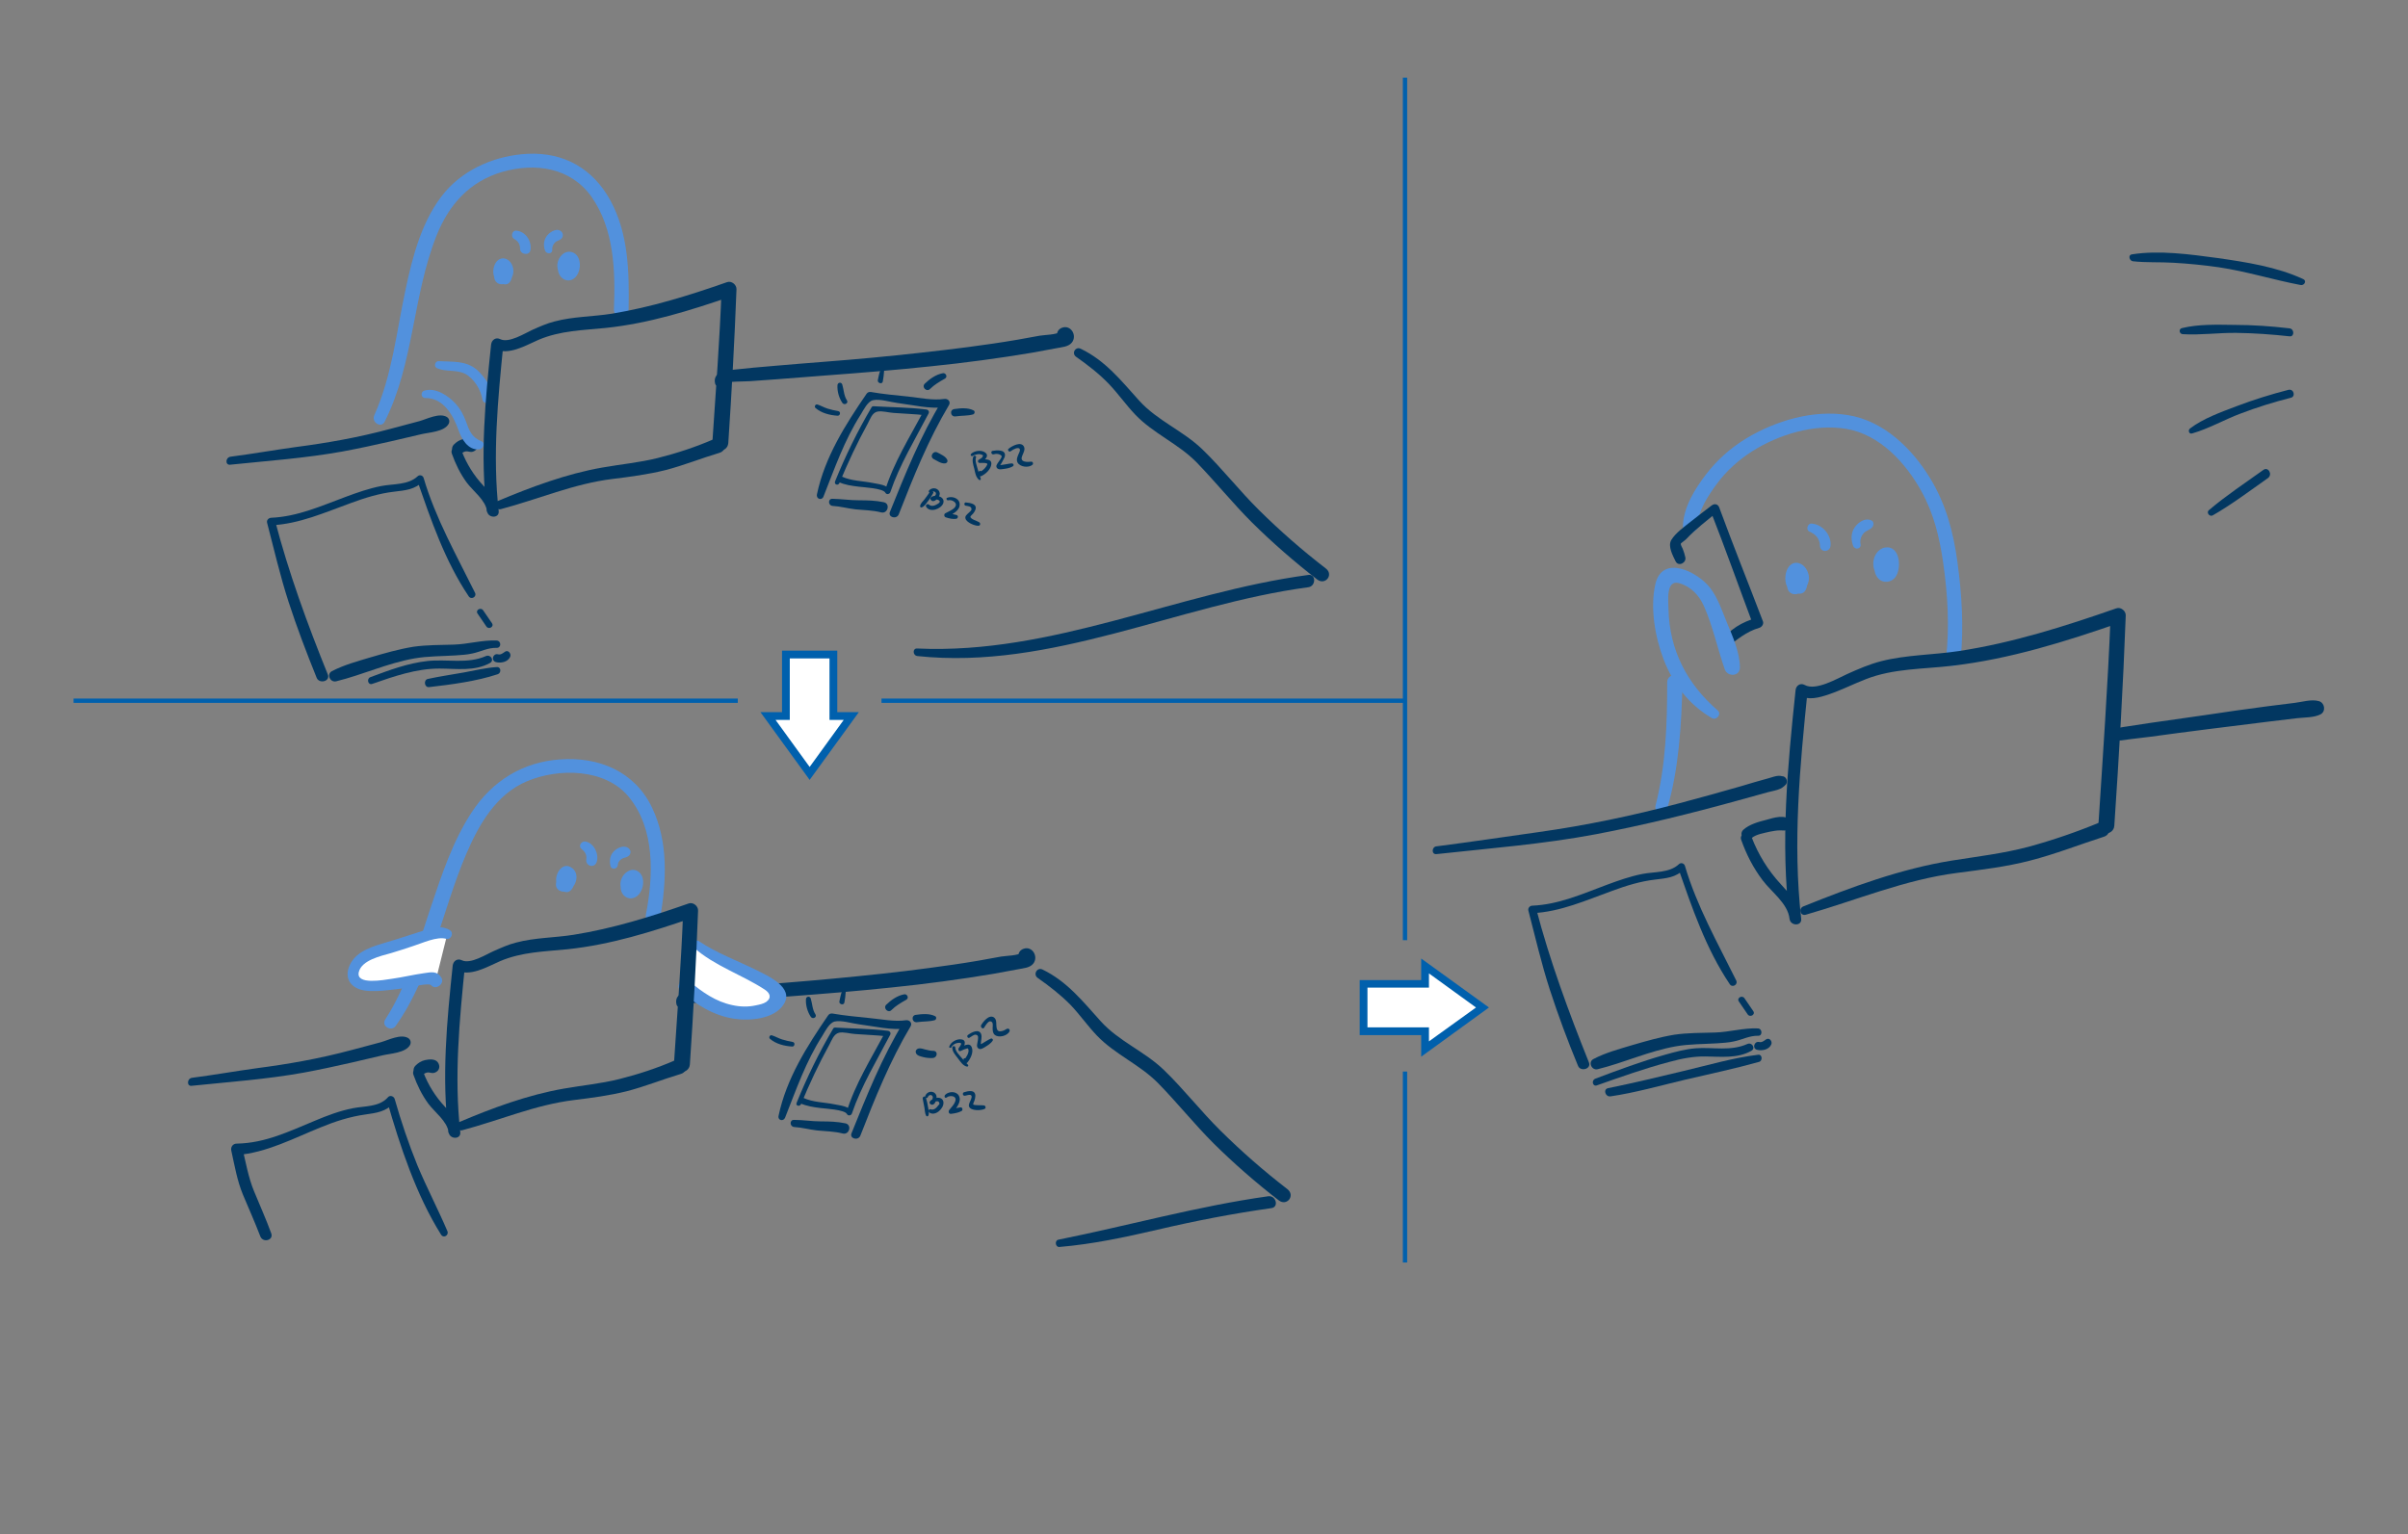 <?xml version="1.0" encoding="utf-8"?>
<!-- Generator: Adobe Illustrator 25.2.3, SVG Export Plug-In . SVG Version: 6.00 Build 0)  -->
<svg version="1.1" id="Layer_1" xmlns="http://www.w3.org/2000/svg" xmlns:xlink="http://www.w3.org/1999/xlink" x="0px" y="0px"
	 viewBox="0 0 1115.9 711.1" style="enable-background:new 0 0 1115.9 711.1;" xml:space="preserve">
<rect x="0" y="0" width="1115.9" height="711.1" fill="#808080" stroke="none"/>
<style type="text/css">
	.st0{fill:#5291DD;}
	.st1{fill:#023761;}
	.st2{fill:none;stroke:#0060AD;stroke-width:2;stroke-miterlimit:10;}
	.st3{fill:#FFFFFF;}
	.st4{fill:#0060AD;}
</style>
<g>
	<g>
		<path class="st0" d="M178.3,195.4c13.6-27.1,12.9-58.3,24-86.2c5.7-14.3,15.3-25.1,30.4-29.5c15.3-4.4,31.7-2.1,41.4,11.5
			c10.6,15.1,11.1,34.5,10.4,52.2c-0.2,4.4,6.8,4.4,6.8,0c0.3-17.2,0-35.1-8.5-50.6c-8.1-14.7-21.5-22.3-38.3-21.5
			c-14.2,0.7-28.7,6.6-38.1,17.5c-10.7,12.5-15.2,29.9-18.5,45.6c-4.2,19.6-6.2,39.7-14.5,58.2C172.1,195.8,176.7,198.7,178.3,195.4
			L178.3,195.4z"/>
	</g>
</g>
<g>
	<g>
		<path class="st1" d="M232.1,236c17.4-4.6,33.8-11.8,51.8-14c8.2-1,16.5-2.1,24.5-4.1c8.5-2.2,16.6-5.5,25-8c4.7-1.4,2-8.4-2.7-6.3
			c-8.3,3.6-17.1,6.5-25.9,8.7c-8.4,2.1-17.1,2.9-25.6,4.4c-16.7,2.9-33.2,9.1-48.7,15.6C228.3,233.2,229.9,236.6,232.1,236
			L232.1,236z"/>
	</g>
</g>
<g>
	<g>
		<path class="st0" d="M202.4,170.6c4.1,1.9,8.8,0.6,13,2.6c4.2,2.1,7.5,7.5,8.2,12.1c0.3,1.8,2.9,1.9,3.7,0.5
			c2.6-4.3-3.1-11.6-6.3-14.4c-5.2-4.4-11.4-3.6-17.7-4C201.6,167.3,200.9,169.9,202.4,170.6L202.4,170.6z"/>
	</g>
</g>
<g>
	<g>
		<path class="st1" d="M214,210.1c0.6-0.5,1.3-0.8,2-0.9c1-0.1,2,0.6,3.3,0.1c2.2-0.8,2.7-3.1,1.3-4.9c-1.3-1.6-4.1-1.3-5.9-0.9
			c-1.7,0.4-3.3,1.4-4.5,2.7C208,208.9,211.5,212.4,214,210.1L214,210.1z"/>
	</g>
</g>
<g>
	<g>
		<path class="st1" d="M106.7,215.4c17.4-1.8,34.7-3,51.9-6.1c7.5-1.4,15-3,22.4-4.7c4.7-1.1,9.4-2.2,14.1-3.3
			c3.7-0.9,10.7-1.1,12.8-4.8c0.6-1.1,0.3-2.5-0.8-3.2c-3.4-2.1-9.2,0.9-12.7,1.9c-4.5,1.2-9,2.4-13.5,3.6c-7.5,2-15,3.7-22.6,5.1
			c-7,1.3-14.1,2.4-21.1,3.3c-10.2,1.4-20.3,3.2-30.4,4.5C104.4,212.1,104.3,215.7,106.7,215.4L106.7,215.4z"/>
	</g>
</g>
<g>
	<g>
		<path class="st1" d="M335.9,177.6c0.3-0.8,10.7-0.8,11.5-0.9c4.2-0.3,8.4-0.6,12.5-0.9c7.7-0.6,15.4-1.2,23.2-1.8
			c16.1-1.2,32.1-2.5,48.2-4.2c15.7-1.6,31.4-3.7,46.9-6.3c3.8-0.7,7.6-1.4,11.4-2.1c2.4-0.5,5.5-0.6,7.1-2.6
			c2.6-3.2-0.4-8.4-4.5-6.9c-3.6,1.3-2.9,6.2,0.9,6.6c0.2,0,0.4,0,0.5,0.1c-1-0.6-2-1.1-3-1.7c-0.1-0.2-0.2-0.4-0.3-0.6
			c0.4-0.9,0.7-1.8,1.1-2.6c-1.6,1.5-7.3,1.5-9.6,1.9c-3.5,0.6-7,1.3-10.5,1.9c-7.6,1.3-15.3,2.4-22.9,3.4
			c-14.7,1.9-29.5,3.5-44.2,4.9c-14.8,1.4-29.6,2.4-44.4,3.7c-7.1,0.6-14.2,1.2-21.2,2c-3.7,0.4-8.3,1.6-7.2,6.3
			C332,179.9,335.1,179.6,335.9,177.6L335.9,177.6z"/>
	</g>
</g>
<g>
	<g>
		<path class="st1" d="M498.7,165.4c5.4,3.8,10.6,7.8,15.2,12.6c4.3,4.5,7.9,9.7,12.2,14.2c8.4,8.8,19.9,13.4,28.5,22.2
			c8.8,9.1,16.7,18.9,25.6,27.8c9.5,9.4,19.6,18.2,30.2,26.4c3.7,2.9,7.8-2.2,4-5.1c-10.9-8.4-21.2-17.4-31-27.1
			c-9.1-9-17-19.2-26.2-28.1c-9-8.7-20.9-13.3-29.3-22.6c-8.3-9.2-15.6-18.5-27-24C498.4,160.4,496.4,163.8,498.7,165.4L498.7,165.4
			z"/>
	</g>
</g>
<g>
	<g>
		<path class="st1" d="M425.1,304.1c62.3,6.6,120.5-23.8,181.2-31.9c3.6-0.5,3.6-6.2,0-5.7c-61,8.2-118.6,37-181.2,34.1
			C422.8,300.4,422.9,303.8,425.1,304.1L425.1,304.1z"/>
	</g>
</g>
<g>
	<g>
		<path class="st1" d="M381.6,230.2c5.2-13.1,9.6-26,17.3-38.1c1.3-2.1,3.2-6.1,5.7-6.6c3.2-0.7,8,0.9,11.3,1.3
			c7.2,0.9,15,2.9,22.2,1.9c-0.5-0.9-1.1-1.9-1.6-2.9c-9.9,16.2-17,33.9-24.1,51.5c-1,2.5,3.1,3.6,4.1,1.1
			c6.8-17.4,13.7-34.6,23.3-50.7c0.9-1.6-0.6-3-2.1-2.8c-5.4,0.8-11.5-0.5-16.9-1.1c-5.8-0.6-11.5-1.1-17.2-2.1
			c-0.8-0.1-1.5,0.1-2,0.8c-9.8,14.3-19.4,29.4-23,46.6C378.1,231.4,380.9,232.1,381.6,230.2L381.6,230.2z"/>
	</g>
</g>
<g>
	<g>
		<path class="st1" d="M385.8,234.5c3.6,0.2,7.1,1.2,10.7,1.6c4,0.4,7.9,0.4,11.8,1.4c3.1,0.8,4.4-4,1.3-4.7
			c-3.8-0.8-7.5-0.9-11.4-0.9c-4.2,0-8.2-0.6-12.4-0.7C383.6,231.1,383.7,234.3,385.8,234.5L385.8,234.5z"/>
	</g>
</g>
<g>
	<g>
		<path class="st1" d="M389,223.9c3.9-9.4,8.2-18.6,13.1-27.5c1.1-2,2-5.1,4.5-5.6c2-0.5,5.4,0.5,7.5,0.6c5,0.4,10,0.5,15,1.1
			c-0.4-0.6-0.7-1.3-1.1-1.9c-6.4,12-13.9,23.9-17.9,36.9c0.8-0.1,1.5-0.2,2.3-0.3c-1.1-2.5-5.5-2.8-7.8-3.3c-4.8-1-10-0.9-14.5-3
			c-1.7-0.8-3.2,1.8-1.5,2.5c3,1.4,6.1,1.8,9.4,2.2c2.2,0.3,11.2,0.7,12.3,2.8c0.5,1,2,0.7,2.3-0.3c4.3-12.7,11.5-24.5,17.7-36.4
			c0.5-0.9-0.1-1.8-1.1-1.9c-8.1-1-16.2-1-24.4-1.5c-0.4,0-0.8,0.2-0.9,0.5c-6.5,11-12.1,22.5-16.9,34.3
			C386.4,224.7,388.5,225.2,389,223.9L389,223.9z"/>
	</g>
</g>
<g>
	<g>
		<path class="st1" d="M388.5,190.6c-1.7-0.3-3.3-0.7-5-1.2c-1.6-0.5-3.1-1.4-4.7-1.9c-0.9-0.3-1.6,1-0.9,1.6
			c2.7,2.4,6.8,3.4,10.3,3.6C389.4,192.7,389.7,190.8,388.5,190.6L388.5,190.6z"/>
	</g>
</g>
<g>
	<g>
		<path class="st1" d="M392.5,185.6c-1.5-2.3-1.4-4.8-2.2-7.4c-0.4-1.2-2.1-1-2.2,0.3c-0.2,2.8,0.7,6,2.3,8.3
			C391.3,188,393.3,186.9,392.5,185.6L392.5,185.6z"/>
	</g>
</g>
<g>
	<g>
		<path class="st1" d="M409.1,176.8c0.3-1.6,0.5-3.1,0.6-4.8c0.1-1.1-1.5-1.2-1.8-0.2c-0.5,1.4-0.8,2.9-1.1,4.4
			C406.5,177.6,408.9,178.3,409.1,176.8L409.1,176.8z"/>
	</g>
</g>
<g>
	<g>
		<path class="st1" d="M431,180.3c2-2,4.4-3.4,6.9-4.8c1.4-0.8,0.4-2.8-1-2.5c-3.2,0.6-6,2.6-8.3,4.8
			C426.9,179.4,429.4,181.9,431,180.3L431,180.3z"/>
	</g>
</g>
<g>
	<g>
		<path class="st1" d="M442.9,193c2.6-0.4,5.5-0.2,8-0.9c0.8-0.2,1.1-1.5,0.2-1.9c-2.6-1.3-6-1-8.8-0.6
			C439.9,189.9,440.4,193.4,442.9,193L442.9,193z"/>
	</g>
</g>
<g>
	<g>
		<path class="st1" d="M432.7,212.8c0.8,0.4,1.6,0.9,2.4,1.3c0.8,0.4,1.9,0.8,2.8,0.7c0.9-0.1,1.5-0.9,1-1.8c-0.4-0.8-1.3-1.5-2-1.9
			c-0.8-0.5-1.6-0.9-2.4-1.3C432.5,208.6,430.6,211.7,432.7,212.8L432.7,212.8z"/>
	</g>
</g>
<g>
	<g>
		<path class="st1" d="M451.1,211.6c-0.8,1.8-0.1,3.8,0.4,5.7c0.4,1.8,0.7,4,2.3,5.2c0.3,0.2,0.9-0.2,0.7-0.6
			c-0.5-1.5-1-2.9-1.4-4.4c-0.4-1.6-1.4-3.9-0.8-5.5C452.6,211.4,451.4,210.9,451.1,211.6L451.1,211.6z"/>
	</g>
</g>
<g>
	<g>
		<path class="st1" d="M450.8,211.3c0.6-0.5,3.2-1.2,4.1-0.5c0.8,0,0.8,0.4,0.2,1.3c-0.5,0.4-1,0.7-1.5,1c-0.7,0.4-0.4,1.5,0.4,1.5
			c0.8,0,1.6-0.1,2.4,0c1.2,0.2,1.5,0.3,0.7,1.5c-0.8,1.3-2,2.2-3.4,2.9c0.4,0.1,0.9,0.2,1.3,0.3c-0.1-0.2-0.2-0.4-0.2-0.6
			c-0.1-0.6-0.9-0.6-1.2-0.1c-0.4,0.5-0.4,0.7-0.4,1.3c0,0.8,0.8,1.1,1.5,0.8c2-0.9,4.5-3.1,4.7-5.6c0.2-2.8-3.6-2.1-5.4-2.1
			c0.1,0.5,0.3,1,0.4,1.5c1.4-0.8,4.4-3,2.2-4.7c-1.8-1.4-5.1-0.9-6.6,0.6C449.5,211,450.2,211.7,450.8,211.3L450.8,211.3z"/>
	</g>
</g>
<g>
	<g>
		<path class="st1" d="M460.4,210.6c0.5-0.1,1.2-0.3,1.7-0.2c0.6,0,1.9,0.4,2.1,1.1c0.1,0.6-1.2,2.2-1.6,2.8
			c-0.5,0.8-1.3,1.7-0.6,2.6c0.5,0.7,1.4,0.7,2.1,0.6c1.7-0.2,3.8-0.4,5.3-1.4c0.6-0.4,0.3-1.2-0.4-1.3c-0.7-0.1-5.4,1-5.6,0.7
			c0.2,0.3,1.5-2.2,1.5-2.3c0.3-0.6,0.7-1.2,0.8-1.9c0.4-3.1-4-2.6-5.8-2.3C459,209.3,459.4,210.8,460.4,210.6L460.4,210.6z"/>
	</g>
</g>
<g>
	<g>
		<path class="st1" d="M468.3,209.2c0.8-0.6,1.7-1.1,2.6-1.4c1.1-0.3,2,0,1.7,1.2c-0.1,0.5-0.4,1-0.6,1.5c-0.5,1.2-1.1,2.5-0.5,3.8
			c1.1,2.2,5.2,2.7,7,1.1c0.5-0.5,0.1-1.5-0.6-1.4c-1.1,0.1-2.1,0.2-3.2-0.1c-1.4-0.4-1.5-1.4-1-2.6c0.5-1.3,1.5-2.9,0.8-4.3
			c-1.4-2.6-5.6-0.2-7.1,1C466.7,208.5,467.6,209.7,468.3,209.2L468.3,209.2z"/>
	</g>
</g>
<g>
	<g>
		<path class="st1" d="M431,227.9c-0.8,1.2-1.7,2.4-2.6,3.6c-0.7,0.9-1.8,1.8-2,3c-0.1,0.4,0.2,0.8,0.7,0.7c1.2-0.4,2-1.6,2.7-2.6
			c1-1.2,1.8-2.5,2.6-3.9C433,227.9,431.6,227.1,431,227.9L431,227.9z"/>
	</g>
</g>
<g>
	<g>
		<path class="st1" d="M427.6,509.3c0.3,1.4,0.5,2.8,0.8,4.2c0.2,1.2,0.2,2.6,0.8,3.7c0.3,0.4,0.9,0.3,1-0.1
			c0.5-1.2,0.1-2.5-0.1-3.8c-0.2-1.5-0.6-3-1-4.4C428.8,507.8,427.4,508.3,427.6,509.3L427.6,509.3z"/>
	</g>
</g>
<g>
	<g>
		<path class="st1" d="M431.5,228.2c0.8-0.9,2.8-0.3,2.1,1.2c-0.2,0.5-1.2,0.7-0.9,1.2c-0.1,0.4-0.2,0.8-0.3,1.2
			c1.3-0.9,4.5,0.3,2.4,1.6c-1.2,0.8-3,1.7-4.3,0.5c-0.7-0.6-1.8,0.2-1.3,1c1.7,2.9,6.9,1.1,7.9-1.6c1.1-3.1-3.6-4.3-5.5-2.9
			c-0.4,0.2-0.6,0.8-0.3,1.2c1.3,2.1,4.2-1.1,4.2-2.7c-0.1-2.6-3.3-3.4-4.9-1.6C430,227.9,430.9,228.9,431.5,228.2L431.5,228.2z"/>
	</g>
</g>
<g>
	<g>
		<path class="st1" d="M439.4,231.9c0.9-0.2,1.9,0,2.7,0.6c1.2,0.9,1.1,1.9,0.2,2.9c-1.1,1.1-2.8,1.7-4.2,2.5
			c-0.8,0.4-0.6,1.7,0.2,1.9c1.5,0.5,3.1,0.9,4.7,0.7c1-0.1,1.3-1.5,0.2-1.8c-1.5-0.4-3-0.6-4.4-1c0.1,0.6,0.2,1.3,0.2,1.9
			c2.3-1.3,6.1-2.9,5.7-6.2c-0.3-2.6-3.7-3.6-5.9-2.6C438.3,231.1,438.8,232.1,439.4,231.9L439.4,231.9z"/>
	</g>
</g>
<g>
	<g>
		<path class="st1" d="M447.5,234.4c1,0.2,2.8,0.2,2.7,1.7c0,0.6-1,1.3-1.4,1.7c-0.7,0.7-1.7,1.4-1.4,2.5c0.4,1.9,4.4,3.5,6,3.4
			c0.9,0,1.1-1.1,0.4-1.6c-0.8-0.6-4.1-1.4-4.1-2.6c0-0.3,1.1-1.2,1.3-1.5c0.4-0.5,0.8-1.1,1-1.7c1-2.8-2.5-3.2-4.4-3.4
			C446.8,232.8,446.6,234.2,447.5,234.4L447.5,234.4z"/>
	</g>
</g>
<g>
	<g>
		<path class="st0" d="M238.2,110.7c1.9,1.1,2.8,2.4,2.8,4.6c0,2.7,4.3,3.4,4.8,0.7c0.8-4.2-2.3-8.8-6.6-9.1
			C237.2,106.8,236.6,109.7,238.2,110.7L238.2,110.7z"/>
	</g>
</g>
<g>
	<g>
		<path class="st0" d="M255.9,115.8c-0.1-1.3,0.4-2.6,1.4-3.5c1-0.9,2.6-0.9,3.3-2.3c0.4-0.9,0.3-1.7-0.3-2.5
			c-1.9-2.2-5.3-0.1-6.7,1.6c-1.7,2.1-1.9,4.7-1,7.1C253.2,117.9,256.1,117.8,255.9,115.8L255.9,115.8z"/>
	</g>
</g>
<g>
	<g>
		<path class="st0" d="M233.6,127.6c-0.5-0.3-0.1-1.1,0-1.5c0.1-0.3,0.4-0.8,0.3-1.2c0-0.1,0-0.1,0-0.2c0.2-0.5-0.3-0.5-1.4,0
			c-0.1,0.1,0.3,0.8,0.2,1.1c-0.1,0.2-0.2,0.3-0.3,0.5c-0.3,0.6-1-0.1,0.3,0.2c0.4,0.2,0.8,0.4,1.1,0.7c0.2,0.8,0.4,1,0.4,0.5
			c0.1-0.2,0.1-0.5,0.2-0.7c0.1-0.3,0.3-0.6,0.4-0.8c0.5-0.6,0.3-0.6-0.6,0c-0.4-0.1-0.9-0.2-1.3-0.4c0.1,0.1,0.2,0.1,0.3,0.2
			c-0.3-0.3-0.6-0.6-0.9-0.9c-0.1-0.1-0.1,1-0.1,1.1c-0.1,0.4-0.1,1-0.3,1.3c0.5-0.4,1.1-0.8,1.6-1.2c-0.1,0-0.2,0-0.3,0.1
			c0.7,0.1,1.4,0.2,2.1,0.3c0.8,0.4-0.1,0.5,0.2,0.1c0.6-0.9-1.1,0.3-0.7,0.2c2.3-0.6,2.7-3.8,0.7-5c-2.9-1.7-5.5,1.3-5.7,4.1
			c-0.1,2.3,1.1,5,3.5,5.6c3.5,0.9,4.3-3.6,4.3-6c0-1.3-0.1-2.7-1.1-3.7c-1-1-2.6-1.2-3.9-0.6c-2.2,1.1-3.4,4.1-3.6,6.4
			c-0.2,2.8,2.2,4.7,4.9,3.7c2.2-0.9,3.8-2.9,4-5.3c0.2-2.4-1-5.3-3.4-6.2c-6.2-2.1-8.4,10-2.3,11
			C234.1,131.3,235.5,128.7,233.6,127.6L233.6,127.6z"/>
	</g>
</g>
<g>
	<g>
		<path class="st0" d="M264.6,125.6c-0.4-0.7-0.6-1.6-0.5-2.4c0,0.1,0.2-0.8,0.2-0.7c0-0.2,0.1-0.3,0.3-0.4c-1.6-1-2.3-1.1-2-0.3
			c-0.1,0.3,0,0.9,0,1.3c0,0.3-0.4,0.9-0.4,1.1c1.2-0.8,2-0.7,2.4,0.2c0,0,0,0,0,0c-0.1-0.2,0-0.3,0.2-0.4c-0.1,0.2-0.3,0.4-0.6,0.5
			c-0.5-0.1-1-0.3-1.5-0.4c-0.3-0.8-0.5-1-0.5-0.6c0,0.1,0,0.2,0,0.2c0,0.1-0.6,1.2-0.3,0.8c0.4-0.4,0.7-0.7,1.1-1.1
			c-0.1,0-0.2,0.1-0.3,0.1c0.8-0.1,1.6-0.2,2.3-0.3c-0.1,0-0.2-0.1-0.3-0.1c0.5,0.3,0.9,0.5,1.4,0.8c-0.1-0.1-0.2-0.2-0.2-0.3
			c0.3,0.5,0.5,0.9,0.8,1.4c-0.5-1.2-0.4-2.7-1.4-3.6c-1.2-1.2-3-1.2-4.2,0c-2.3,2.3-0.7,7.1,2.3,7.7c6.4,1.3,6.5-12.7-1-10.3
			c-2.7,0.9-4.1,3.9-3.8,6.6c0.4,2.8,3,5.3,6,4.4c5.1-1.6,5.8-11.7,0.2-13c-3.4-0.8-6.2,2.5-6.5,5.6c-0.2,2.7,0.9,5.2,3.2,6.6
			C263.5,129.9,265.7,127.5,264.6,125.6L264.6,125.6z"/>
	</g>
</g>
<g>
	<g>
		<path class="st0" d="M786.7,243.6c0.2-6.8,4.9-13.9,8.9-19.3c4.4-6,10-11,16.2-15c12.4-7.9,29-13,43.8-10.5
			c15.5,2.6,27.5,15.7,34.8,28.9c5.8,10.5,8.4,21.4,10.1,33.2c2.1,14.6,3,29.7,1.3,44.4c-0.5,4.4,6.4,4.4,6.8,0
			c1.5-14.8,0.5-30.1-1.5-44.8c-1.9-13.9-5.3-26.8-12.7-38.9c-8.4-13.8-21.6-26.6-38.1-29.2c-16-2.6-33.5,2.6-47.2,10.9
			c-7.2,4.4-13.5,10-18.6,16.7s-10.2,14.9-10.6,23.5C779.8,247.9,786.5,247.9,786.7,243.6L786.7,243.6z"/>
	</g>
</g>
<g>
	<g>
		<path class="st0" d="M772.6,374.9c5.5-18.9,6.6-39,7.1-58.6c0.1-4.5-7.1-4.6-7.1,0c0,19.3-0.6,38.3-5.4,57.1
			C766.3,376.9,771.6,378.4,772.6,374.9L772.6,374.9z"/>
	</g>
</g>
<g>
	<g>
		<path class="st1" d="M806.9,389.3c2.4,6.8,5.6,13,9.9,18.7c4.1,5.5,11.7,10.7,12.5,17.9c1.8,0,3.6,0,5.4,0c-4-35.3-0.6-70.8,3-106
			c-1.4,0.8-2.8,1.6-4.2,2.4c4.6,2.5,9.5,1.1,14.2-0.5c5.8-2,11.3-4.8,17-7c12.8-5,26.5-4.6,40-6.2c26.7-3.1,52.5-11.2,77.8-20
			c-1.5-1.1-2.9-2.2-4.4-3.3c-1.3,32.5-3.6,65-5.7,97.5c-0.3,4.7,7,4.7,7.4,0c2.2-32.5,4.1-65,5.3-97.5c0.1-2.1-2.3-4.1-4.4-3.3
			c-23.8,8.3-48,16-73,19.8c-11.9,1.8-24.3,1.7-36,4.7c-5.4,1.4-10.5,3.6-15.6,5.9c-4.7,2.1-14.6,8-19.8,5.1c-2-1.1-4,0.3-4.2,2.4
			c-3.7,35.2-7.1,70.6-2.8,106c0.4,3.4,5.8,3.5,5.4,0c-0.8-6.9-5-11.2-9.5-16.1c-5.9-6.4-10.4-13.7-13.5-21.8
			C810.5,385.1,805.8,386.3,806.9,389.3L806.9,389.3z"/>
	</g>
</g>
<g>
	<g>
		<path class="st1" d="M836.8,424c23.5-6.7,45.9-16.3,70.3-19.4c11.3-1.5,22.6-2.8,33.7-5.7c11.7-3,22.8-7.4,34.3-11.1
			c4.3-1.4,2.2-8.4-1.8-6.7c-10.8,4.5-21.9,8.3-33.2,11.4c-11.7,3.1-23.6,4.5-35.6,6.4c-23.6,3.8-46.6,12.3-68.7,21.2
			C833.3,421,834.2,424.7,836.8,424L836.8,424z"/>
	</g>
</g>
<g>
	<g>
		<path class="st1" d="M811.7,388.5c2-1.8,6-2.4,8.5-3c1.6-0.3,3.1-0.6,4.7-0.6c1.4,0,2.6,0.3,3.9-0.4c1.3-0.7,1.9-2.7,1-4
			c-2.3-3.3-8-1.4-11.2-0.5c-3.6,0.9-8,2.1-10.8,4.7C805.4,387.2,809.1,390.8,811.7,388.5L811.7,388.5z"/>
	</g>
</g>
<g>
	<g>
		<path class="st1" d="M665.7,395.9c24.7-2.7,49.4-4.6,73.8-9.2c22.1-4.2,44-9.6,65.7-15.6c4.7-1.3,9.4-2.6,14.1-3.9
			c1.8-0.5,4-0.8,5.7-1.6c0.7-0.3,1.2-0.7,1.8-1.2c0.2-0.1,0.3-0.3,0.4-0.4c1-1,0.2,0.1-0.8,0.4c2.9-0.8,1.7-5.3-1.2-4.5
			c0.7-0.2,2.4,0.2,0.7-0.1c-0.5-0.1-1-0.2-1.5-0.2c-1.5,0-3.2,0.7-4.7,1.1c-4.3,1.2-8.6,2.4-12.8,3.7c-9.6,2.8-19.2,5.4-28.9,8
			c-21.4,5.7-43,10.2-65,13.3c-15.8,2.2-31.6,4.6-47.3,6.6C663.4,392.5,663.3,396.2,665.7,395.9L665.7,395.9z"/>
	</g>
</g>
<g>
	<g>
		<path class="st1" d="M979.4,342.8c2.3,0.9,4.9,0.2,7.2-0.1c3.3-0.4,6.6-0.8,9.9-1.2c8.9-1.2,17.7-2.4,26.6-3.5
			c9.4-1.2,18.7-2.3,28.1-3.5c4.4-0.5,8.8-1.1,13.3-1.6c3.5-0.4,7.8-0.2,10.9-1.8c2.6-1.4,1.9-5.4-0.8-6.1c-3.4-1-7.8,0.4-11.2,0.8
			c-4.3,0.5-8.5,1.1-12.8,1.6c-9.4,1.2-18.9,2.6-28.3,4c-8.6,1.2-17.3,2.5-25.9,3.7c-3.5,0.5-7,1.1-10.5,1.6c-2.3,0.4-5,0.5-6.9,1.9
			C977.3,339.9,977.5,342.1,979.4,342.8L979.4,342.8z"/>
	</g>
</g>
<g>
	<g>
		<path class="st0" d="M838.5,246.4c3,1.3,4.8,3.3,4.9,6.6c0.1,3.2,4.6,3.1,4.9,0c0.5-5-3.8-10-8.8-10.3
			C837.7,242.5,836.7,245.6,838.5,246.4L838.5,246.4z"/>
	</g>
</g>
<g>
	<g>
		<path class="st0" d="M862.2,252.2c-0.4-1.8,0.3-3.8,1.5-5.1c1.1-1.2,2.8-1.4,3.9-2.7c0.8-0.9,0.9-2.6-0.4-3.2
			c-2.9-1.3-5.9,0.8-7.6,3.1c-1.9,2.6-1.9,5.9-0.8,8.8C859.7,255.1,862.7,254.4,862.2,252.2L862.2,252.2z"/>
	</g>
</g>
<g>
	<g>
		<path class="st0" d="M832.9,271.1c-1.5-0.6,0.1-3.7,0-4.7c0.2-0.4,0.2-0.5-0.2-0.3c-0.3,0-0.4,0-0.2,0.2c0.1,0.3,0.4,0.5,0.5,0.8
			c0.2,0.6,0.2,1.3-0.1,1.9c-0.1,0.3-0.4,0.5-0.5,0.7c-0.1,0.1-0.2,0.2-0.3,0.3c-0.7,0.4-0.2,0.8,1.4,1.2c0.1-0.1,0.1-0.9,0.1-1.2
			c0.1-0.5,0.3-1,0.5-1.5c0.2-0.3,0.5-0.7,0.6-1.1c0.6-0.8-0.2-1-2.2-0.5c0,0.2,0,0.5,0,0.7c-0.2,1,0.2,2.3-0.3,3.3
			c0.5-0.4,1.1-0.8,1.6-1.2c-0.1,0-0.2,0.1-0.3,0.1c0.5,0,1,0,1.4,0c0.6,0.2,0.2,0.4,0.3,0.1c0-0.1-0.2-0.6-0.2-0.7
			c0-0.2,0.1-0.5,0-0.7c-0.1-0.8,1.1-0.2-0.5,0.2c2.9-0.6,2.3-4.4,0-5.3c-3.4-1.3-5.5,2.8-5.4,5.6c0,2.6,2,6.3,4.9,6.2
			c3.8-0.1,3.8-5.4,3.6-8.1c-0.1-1.5-0.5-3.1-1.8-4c-1.5-0.9-3.3-0.6-4.6,0.4c-2.2,1.8-3.3,5.7-3,8.5c0.4,3.3,3.5,4.3,6.2,2.7
			c2.5-1.5,4-4.3,3.9-7.2c-0.2-2.7-2-5.8-4.8-6.5c-7.1-1.6-8.6,12.7-1.7,13.7C834.3,275,835.1,272.1,832.9,271.1L832.9,271.1z"/>
	</g>
</g>
<g>
	<g>
		<path class="st0" d="M875.1,265.7c-0.9-1.1-1.5-2.5-1.3-4c0-0.1,0.7-1.9,0.7-2c-0.3-0.1-0.6-0.2-0.8-0.2c0,0.1,0.1,0.2,0.1,0.3
			c-0.1,0.3,0.1,1,0.1,1.4c0,0.5-0.5,2-0.3,2.4c0,0.1,0.9,0.4,1.1,0.1c0,0-0.1-0.5-0.1-0.6c0-0.1,0.2-0.6,0.2-0.6
			c0,0-1.3-0.8-1.4-0.6c-0.1,0.1,0,1,0,1.1c-0.2,1.2-0.7,0.7,0.5,0c0.8-0.1,1.6-0.2,2.3-0.3c0.9,0.8,1.1,0.8,0.7-0.1
			c0-0.4-0.1-0.7-0.2-1c-0.2-0.8-0.7-1.4-1.2-2c-0.8-1-2.7-0.9-3.5,0c-2,2.3-1.5,6.6,1.1,8.4c3.2,2.1,5.7-0.8,6.2-3.8
			c0.5-2.9-0.1-6.6-3.4-7.6c-3-0.9-5.8,1.4-6.8,4.1c-0.9,2.5-0.5,5.7,1.5,7.6c2.2,2.2,5.8,1.7,7.7-0.7c3.1-4,2.3-15-4.8-13.8
			c-3.3,0.6-5.3,4-5.4,7.2c-0.1,3.2,1.5,6,4.1,7.7C873.8,269.8,876.5,267.5,875.1,265.7L875.1,265.7z"/>
	</g>
</g>
<g>
	<g>
		<path class="st0" d="M183.4,475.5c16.7-23.6,21.4-53.3,32.6-79.5c5.9-13.8,13.9-27.9,28.3-33.9c14.7-6.2,36.3-5.9,47.1,7.3
			c12.3,15,11.4,36.7,7.9,54.6c-0.8,4.3,5.9,6.1,6.6,1.8c2.9-17.2,4-35.4-3.8-51.6c-8-16.6-24.6-23.5-42.5-22.2
			c-17.4,1.2-31.5,10-41,24.5c-8.8,13.4-13.9,29-19,44.1c-6,17.8-10.8,36.1-21.1,52C176.6,475.7,181.4,478.4,183.4,475.5
			L183.4,475.5z"/>
	</g>
</g>
<g>
	<g>
		<path class="st1" d="M214.2,523.9c17.4-4.6,33.8-11.8,51.8-14c8.2-1,16.5-2.1,24.5-4.1c8.5-2.2,16.6-5.5,25-8
			c4.7-1.4,2-8.4-2.7-6.3c-8.3,3.6-17.1,6.5-25.9,8.7c-8.4,2.1-17.1,2.9-25.6,4.4c-16.7,2.9-33.2,9-48.7,15.6
			C210.5,521.1,212.1,524.5,214.2,523.9L214.2,523.9z"/>
	</g>
</g>
<g>
	<g>
		<path class="st1" d="M196.2,498c0.6-0.5,1.3-0.8,2-0.9c1-0.1,2,0.6,3.3,0.1c2.2-0.8,2.7-3.1,1.3-4.9c-1.3-1.6-4.1-1.3-5.9-0.9
			c-1.7,0.4-3.3,1.4-4.5,2.7C190.1,496.8,193.6,500.3,196.2,498L196.2,498z"/>
	</g>
</g>
<g>
	<g>
		<path class="st1" d="M88.8,503.3c17.4-1.8,34.7-3,51.9-6.1c7.5-1.4,15-3,22.4-4.7c4.7-1.1,9.4-2.2,14.1-3.3
			c3.7-0.9,10.7-1.1,12.8-4.8c0.6-1.1,0.3-2.5-0.8-3.2c-3.4-2.1-9.2,0.9-12.7,1.9c-4.5,1.2-9,2.4-13.5,3.6c-7.5,2-15,3.7-22.6,5.1
			c-7,1.3-14.1,2.4-21.1,3.3c-10.2,1.4-20.3,3.2-30.4,4.5C86.6,500,86.5,503.6,88.8,503.3L88.8,503.3z"/>
	</g>
</g>
<g>
	<g>
		<path class="st1" d="M318,465.5c0.3-0.8,10.7-0.8,11.5-0.9c4.2-0.3,8.4-0.6,12.5-0.9c7.7-0.6,15.4-1.2,23.2-1.8
			c16.1-1.2,32.1-2.5,48.2-4.2c15.7-1.6,31.4-3.7,46.9-6.3c3.8-0.7,7.6-1.4,11.4-2.1c2.4-0.5,5.5-0.6,7.1-2.6
			c2.6-3.2-0.4-8.4-4.5-6.9c-3.6,1.3-2.9,6.2,0.9,6.6c0.2,0,0.4,0,0.5,0c-1-0.6-2-1.1-3-1.7c-0.1-0.2-0.2-0.4-0.3-0.6
			c0.4-0.9,0.7-1.8,1.1-2.6c-1.6,1.5-7.3,1.5-9.6,1.9c-3.5,0.6-7,1.3-10.5,1.9c-7.6,1.3-15.3,2.4-22.9,3.4
			c-14.7,2-29.5,3.5-44.2,4.9c-14.8,1.4-29.6,2.5-44.4,3.7c-7.1,0.6-14.2,1.2-21.2,2c-3.7,0.4-8.3,1.6-7.2,6.3
			C314.2,467.8,317.3,467.5,318,465.5L318,465.5z"/>
	</g>
</g>
<g>
	<g>
		<path class="st1" d="M480.9,453.3c5.4,3.8,10.6,7.8,15.2,12.5c4.3,4.5,7.9,9.7,12.2,14.2c8.4,8.8,19.9,13.4,28.5,22.2
			c8.8,9,16.7,18.9,25.6,27.8c9.5,9.4,19.6,18.2,30.2,26.4c3.7,2.9,7.8-2.2,4-5.2c-10.9-8.4-21.2-17.4-31-27.1
			c-9.1-9-17-19.2-26.2-28.1c-9-8.7-20.9-13.3-29.3-22.6c-8.3-9.2-15.6-18.5-27-24C480.6,448.2,478.6,451.7,480.9,453.3L480.9,453.3
			z"/>
	</g>
</g>
<g>
	<g>
		<path class="st1" d="M491,578c15.4-1.3,30.3-4.5,45.4-8c17.5-4.1,35-7.5,52.8-10c3.6-0.5,2.1-6-1.5-5.5
			c-32.8,4.6-64.7,13.6-97.1,20.1C488.6,574.9,489,578.2,491,578L491,578z"/>
	</g>
</g>
<g>
	<g>
		<path class="st1" d="M363.8,518.1c5.2-13.1,9.6-26,17.3-38c1.3-2.1,3.2-6,5.7-6.6c3.2-0.7,8,0.9,11.3,1.3c7.2,0.9,15,2.9,22.2,1.9
			c-0.5-1-1.1-1.9-1.6-2.9c-9.9,16.2-17,33.9-24.1,51.5c-1,2.5,3.1,3.6,4.1,1.1c6.8-17.4,13.7-34.6,23.3-50.7c0.9-1.6-0.6-3-2.1-2.8
			c-5.4,0.8-11.5-0.5-16.9-1c-5.8-0.6-11.5-1.1-17.2-2.1c-0.8-0.1-1.5,0.1-2,0.8c-9.8,14.3-19.4,29.4-23,46.6
			C360.3,519.3,363,520,363.8,518.1L363.8,518.1z"/>
	</g>
</g>
<g>
	<g>
		<path class="st1" d="M368,522.4c3.6,0.2,7.1,1.2,10.7,1.6c4,0.4,7.9,0.4,11.8,1.4c3.1,0.8,4.4-4,1.3-4.7
			c-3.8-0.8-7.5-0.9-11.4-0.9c-4.2,0-8.2-0.7-12.4-0.7C365.8,519,365.9,522.2,368,522.4L368,522.4z"/>
	</g>
</g>
<g>
	<g>
		<path class="st1" d="M371.2,511.8c3.9-9.4,8.2-18.6,13.1-27.5c1.1-2,2-5,4.5-5.6c2-0.5,5.4,0.5,7.5,0.6c5,0.4,10,0.5,15,1.1
			c-0.4-0.6-0.7-1.3-1.1-1.9c-6.4,12-13.9,23.9-17.9,37c0.8-0.1,1.5-0.2,2.3-0.3c-1.1-2.5-5.5-2.8-7.8-3.3c-4.8-1-10-0.9-14.5-3
			c-1.7-0.8-3.2,1.8-1.5,2.5c3,1.3,6.1,1.8,9.4,2.2c2.2,0.3,11.2,0.7,12.3,2.8c0.5,1,2,0.7,2.3-0.3c4.3-12.7,11.5-24.5,17.7-36.4
			c0.5-0.9-0.1-1.8-1.1-1.9c-8.1-1-16.2-1-24.4-1.5c-0.4,0-0.8,0.2-0.9,0.5c-6.5,11-12.1,22.5-16.9,34.3
			C368.5,512.6,370.6,513.1,371.2,511.8L371.2,511.8z"/>
	</g>
</g>
<g>
	<g>
		<path class="st1" d="M367.4,483c-1.7-0.3-3.3-0.7-5-1.2c-1.6-0.5-3.1-1.4-4.7-1.9c-0.9-0.3-1.6,1-0.9,1.6
			c2.7,2.4,6.8,3.4,10.3,3.6C368.3,485.2,368.6,483.2,367.4,483L367.4,483z"/>
	</g>
</g>
<g>
	<g>
		<path class="st1" d="M377.9,470.2c-1.5-2.3-1.4-4.8-2.2-7.4c-0.4-1.2-2.1-1-2.2,0.3c-0.2,2.8,0.7,6,2.3,8.3
			C376.7,472.6,378.7,471.5,377.9,470.2L377.9,470.2z"/>
	</g>
</g>
<g>
	<g>
		<path class="st1" d="M391.3,464.7c0.3-1.6,0.5-3.1,0.6-4.8c0.1-1.1-1.5-1.2-1.8-0.2c-0.5,1.4-0.8,2.9-1.1,4.4
			C388.6,465.5,391,466.2,391.3,464.7L391.3,464.7z"/>
	</g>
</g>
<g>
	<g>
		<path class="st1" d="M413.1,468.2c2-2,4.4-3.4,6.9-4.8c1.4-0.8,0.4-2.8-1-2.5c-3.2,0.6-6,2.6-8.3,4.8
			C409.1,467.3,411.6,469.8,413.1,468.2L413.1,468.2z"/>
	</g>
</g>
<g>
	<g>
		<path class="st1" d="M425.1,473.8c2.6-0.4,5.5-0.2,8-0.9c0.8-0.2,1.1-1.5,0.2-1.9c-2.6-1.3-6-1-8.8-0.6
			C422.1,470.6,422.5,474.2,425.1,473.8L425.1,473.8z"/>
	</g>
</g>
<g>
	<g>
		<path class="st1" d="M441.3,485.6c0,2,1.6,3.6,2.7,5.1c1.1,1.4,2.2,3.3,4.1,3.7c0.5,0.1,0.8-0.5,0.5-0.8c-1-1.1-2-2.1-3-3.3
			c-1-1.2-2.9-3-2.9-4.7C442.7,484.7,441.4,484.7,441.3,485.6L441.3,485.6z"/>
	</g>
</g>
<g>
	<g>
		<path class="st1" d="M440.9,485.4c0.5-1.1,1.9-1.9,3.1-2c0.4,0,1.3-0.2,1.4,0.4c0.1,0.4-0.9,1.7-1.1,2c-0.4,0.5-0.1,1.7,0.8,1.4
			c0.8-0.3,1.5-0.8,2.4-1c0.7-0.2,1.1-0.6,1.3,0.4c0.3,1.5-1.1,3.6-2,4.6c0.4,0,0.8-0.1,1.2-0.1c-0.1-0.1-0.2-0.2-0.3-0.3
			c-0.3-0.4-1-0.4-1.2,0.1c-0.1,0.7-0.1,0.9,0.2,1.5c0.2,0.5,1.1,0.6,1.5,0.2c1.5-1.7,3.1-4.9,2.1-7.2c-1-2.5-4.2-0.4-5.8,0.4
			c0.4,0.4,0.8,0.8,1.1,1.1c1-1.3,2.8-4.7,0-5.1c-2.2-0.4-5,1.2-5.7,3.3C439.6,485.6,440.6,486,440.9,485.4L440.9,485.4z"/>
	</g>
</g>
<g>
	<g>
		<path class="st1" d="M449.3,481c0.7-0.4,1.9-1.4,2.7-1.4c1.8,0.1,1.2,1.9,1.1,2.9c-0.1,1-0.8,2.6,0.2,3.4c0.9,0.8,2,0.1,2.9-0.4
			c1.4-0.9,2.9-1.7,3.8-3.1c0.4-0.5-0.2-1.2-0.8-1c-0.9,0.3-4.6,2.7-4.6,2.6c-0.2-0.4,0.2-2,0.2-2.5c0.1-0.7,0.1-1.4-0.1-2.1
			c-1-2.8-4.6-0.8-6.1,0.3C447.8,480.2,448.5,481.5,449.3,481L449.3,481z"/>
	</g>
</g>
<g>
	<g>
		<path class="st1" d="M456.1,476.3c0.4-0.7,1.8-3,2.8-2.9c1.6,0.2,1.1,2.2,1.1,3.2c0,1.1,0.1,2.4,1,3.1c1.8,1.5,5.8,0.5,6.8-1.6
			c0.4-0.8-0.4-1.6-1.2-1.2c-0.9,0.5-1.7,1-2.7,1.1c-2,0.4-2.1-1.5-2.2-3c0-1.2,0-2.6-1.1-3.4c-2.3-1.5-5,2-6,3.7
			C454.4,476.4,455.6,477.2,456.1,476.3L456.1,476.3z"/>
	</g>
</g>
<g>
	<g>
		<path class="st1" d="M432.5,487.1c-1.4,0-2.7-0.4-4-0.7c-1-0.3-2.5-0.8-3.5-0.1c-0.7,0.5-0.8,1.2-0.5,1.9c0.5,1.2,2.3,1.5,3.4,1.8
			c1.5,0.4,3.1,0.5,4.6,0.4C434.5,490,434.7,487.1,432.5,487.1L432.5,487.1z"/>
	</g>
</g>
<g>
	<g>
		<path class="st1" d="M430,508.5c0.4-1.2,2.1-1.3,2.3,0.1c0,0.1-0.4,1.6-0.3,1.7c0.1,0.4,0.2,0.8,0.3,1.2c0.3-0.5,1-1,1.6-1
			c0.8-0.2,1.3,0.1,1.5,1.1c-0.2,0.3-0.3,0.6-0.6,0.8c-0.9,1.2-2,2.3-3.5,1.8c-0.9-0.3-1.4,1-0.6,1.5c2.7,1.9,6.8-1.9,6.5-4.8
			c-0.4-3.2-5-2.2-6.3-0.3c-0.3,0.4-0.1,0.9,0.3,1.2c2,1.4,3.4-2.9,2.6-4.3c-1.2-2.3-4.4-1.7-5.1,0.7
			C428.4,509,429.7,509.3,430,508.5L430,508.5z"/>
	</g>
</g>
<g>
	<g>
		<path class="st1" d="M438.7,508.7c0.7-0.6,2.1-0.8,3-0.5c1.3,0.5,1.3,1.5,0.9,2.5c-0.5,1.4-1.8,2.6-2.7,3.8
			c-0.5,0.6-0.3,1.9,0.8,1.8c1.7-0.2,3.4-0.5,4.9-1.3c0.7-0.4,0.5-1.8-0.5-1.7c-1.6,0.2-3.1,0.7-4.7,0.9c0.4,0.5,0.8,1,1.2,1.5
			c1.5-2.1,4.3-5.1,2.7-7.9c-1.3-2.2-4.9-1.9-6.4-0.2C437.4,508.5,438.1,509.2,438.7,508.7L438.7,508.7z"/>
	</g>
</g>
<g>
	<g>
		<path class="st1" d="M447.2,507.9c0.6-0.1,1.8-0.5,2.4-0.4c1.2,0.3,0.5,1.8,0.2,2.5c-0.4,1-1.1,2-0.7,3c0.9,2,5.6,1.8,7.2,1
			c0.7-0.3,0.5-1.4-0.2-1.6c-0.8-0.2-4.9,0.1-5.1-0.5c-0.1-0.3,0.5-1.5,0.6-1.8c0.2-0.7,0.4-1.5,0.4-2.2c-0.1-3-3.4-2.2-5.3-1.6
			C445.8,506.7,446.2,508.1,447.2,507.9L447.2,507.9z"/>
	</g>
</g>
<g>
	<g>
		<path class="st0" d="M269.4,393.4c1.6,1.3,2.6,2.7,2.3,4.9c-0.5,3.1,3.7,4.4,4.8,1.3c1.2-3.7-1.2-8.7-5-9.5
			C269.6,389.6,267.8,392,269.4,393.4L269.4,393.4z"/>
	</g>
</g>
<g>
	<g>
		<path class="st0" d="M286.3,401c0.1-1.8,1.5-3,3.1-3.4c1.2-0.3,2.4-0.8,2.7-2.1c0.4-1.3-0.6-2.5-1.9-2.9c-2.1-0.6-4.6,0.7-6,2.3
			c-1.6,1.8-1.8,4.2-1.3,6.5C283.4,403.4,286.2,402.8,286.3,401L286.3,401z"/>
	</g>
</g>
<g>
	<g>
		<path class="st0" d="M262.6,409.7c-0.5-0.4-0.3-0.8-0.1-1.3c0.1-0.4,0.4-0.8,0.5-1.2c0.1-0.1,0.1-0.3,0.2-0.4
			c0.2-0.5-0.3-0.5-1.4-0.2c-0.1,0.4,0.3,0.6,0,1.2c-0.1,0.2-0.3,0.3-0.4,0.4c-0.1,0.2-0.2,0-0.1,0.1c0.4,0.2,0.8,0.5,1.1,0.7
			c-0.1-0.1-0.1-0.1-0.2-0.2c0.2,0.4,0.5,0.8,0.7,1.1c0.1,0.3,0,0.1,0.1-0.1c0.1-0.2,0.2-0.5,0.4-0.7c0.1-0.2,0.2-0.3,0.3-0.5
			c0.1-0.2,0.3-0.3,0.4-0.5c0.2-0.2,0.2-0.2-0.1,0.1c-0.5,0-0.9,0-1.4,0c0.1,0,0.2,0,0.4,0.1c-0.4-0.2-0.8-0.5-1.2-0.7
			c0.1,0.1,0.2,0.1,0.3,0.2c-0.2-0.4-0.5-0.8-0.7-1.2c0.2,0.5-0.2,2.1-0.5,2.4c0.6-0.3,1.3-0.5,1.9-0.8c-0.1,0-0.2,0-0.3,0
			c0.5,0.1,0.9,0.2,1.4,0.4c-0.1,0-0.2-0.1-0.2-0.2c0.3,0.3,0.6,0.6,1,1c-0.4-0.5-0.2-0.7,0.1-1.1c-0.4,0.2-0.9,0.5-1.3,0.8
			c0,0-0.1,0-0.1-0.1c1.1-0.1,2.1-0.6,2.5-1.7c0.4-0.9,0.3-2.3-0.6-3c-1.3-1.1-2.9-1.4-4.4-0.3c-1,0.7-1.8,1.9-2.1,3.1
			c-0.6,2.2,0.3,5.4,2.6,6.2c3.2,1.2,4.7-2.6,5.1-5.1c0.2-1.3,0.4-2.6-0.3-3.8c-0.8-1.3-2.5-1.8-4-1.4c-2.2,0.6-3.9,3.5-4.4,5.6
			c-0.3,1.3-0.3,2.6,0.7,3.6c1,1,2.3,1.3,3.7,1c4.9-1.1,7.1-8.7,2.2-11.3c-5.7-3-9.8,8.7-3.6,10.7
			C262.5,413.4,264.1,410.9,262.6,409.7L262.6,409.7z"/>
	</g>
</g>
<g>
	<g>
		<path class="st0" d="M293.5,412.5c-0.3-0.7-0.5-1.5-0.3-2.3c0.1-0.4,0.3-0.7,0.4-1.1c-0.1-0.1,0-0.2,0.3-0.3
			c-1.1,0.3-1.8,0.1-1.9-0.7c-0.1,0.2-0.1,1.1-0.2,1.4c-0.1,0.3-0.5,0.9-0.5,1.2c0.1-0.9,3.3,0.1,2.4,0.4c0,0,0-0.1,0-0.1
			c0.2-0.4-0.2-0.4-1.2,0c-0.4-0.4-0.7-0.7-1.1-1.1c0,0,0.2-0.2,0,0.1c-0.1,0.1-0.5,0.9-0.2,0.5c0.4-0.3,0.9-0.5,1.3-0.8
			c-0.1,0-0.2,0-0.3,0.1c0.5,0,1.1,0,1.6,0c-0.1,0-0.2-0.1-0.2-0.1c0.5,0.3,0.9,0.5,1.4,0.8c-0.1-0.1-0.1-0.1-0.2-0.2
			c0.3,0.5,0.5,0.9,0.8,1.4c-0.4-1.1,0-2.4-0.9-3.5c-0.9-1.2-2.5-1.5-3.8-0.8c-2.7,1.6-2.2,6.5,0.3,8c3.2,1.9,5.7-1.8,6.1-4.6
			c0.5-3-1.5-6-4.8-5.6c-2.8,0.4-4.8,3.1-4.9,5.8c-0.1,2.9,2,5.7,5.1,5.4c5.4-0.5,7.5-10.2,2.6-12.7c-3.1-1.6-6.4,1-7.4,3.9
			c-0.9,2.5-0.2,5.6,1.9,7.3C291.3,415.9,294.4,414.8,293.5,412.5L293.5,412.5z"/>
	</g>
</g>
<line class="st2" x1="651.1" y1="36" x2="651.1" y2="435.8"/>
<line class="st2" x1="651.1" y1="496.7" x2="651.1" y2="585.2"/>
<line class="st2" x1="341.9" y1="324.8" x2="34.1" y2="324.8"/>
<line class="st2" x1="651.1" y1="324.8" x2="408.5" y2="324.8"/>
<g>
	<path class="st3" d="M207.3,432.9c-1.8-1.2-4.1-0.7-6.2-0.2c-5.2,1.4-10.5,3-15.6,4.8c-8.3,2.9-22.7,4.9-22,15.4
		c0.8,5.3,11.8,3.9,18,3.3s12.4-2.3,18.7-2.6c0.7,0,1.6,0.2,1.7,1"/>
	<g>
		<path class="st0" d="M208.4,431.1c-4.6-2.7-9.4-0.5-14.1,0.9c-4.9,1.5-9.7,3.2-14.6,4.6c-6.3,1.9-14.4,4-17.5,10.5
			c-3,6.2,0.3,11,6.6,12c3.9,0.6,7.9,0.2,11.7-0.2c2.8-0.3,5.5-0.6,8.3-1.1c1.6-0.2,9.9-2.4,11-1.1c2.2,2.5,6.5-0.8,4.7-3.6
			c-2-3.1-4.6-2.5-8-2c-5,0.7-9.9,1.9-14.9,2.6c-3.6,0.5-16.9,3.1-15.3-3.2c1.4-5.5,10.3-7.4,14.9-8.7c3.5-1,6.9-2.2,10.3-3.3
			c4.2-1.3,11-4.6,15.4-3.3C209.1,435.7,210.5,432.3,208.4,431.1L208.4,431.1z"/>
	</g>
</g>
<g>
	<path class="st3" d="M322.7,437.9c10.9,8.7,25.2,12.2,36.4,20.6c0.8,0.6,1.7,1.3,2,2.3c0.9,2.3-1.3,4.6-3.5,5.8
		c-6.4,3.6-14.4,3.8-21.4,1.8c-7.1-2-13.4-6.2-18.8-11.1"/>
	<g>
		<path class="st0" d="M321.5,439.2c9.7,8.6,22.2,12.5,32.9,19.5c2.3,1.5,3.4,3.7,0.7,5.7c-1.3,0.9-3.3,1.3-4.8,1.6
			c-3.6,0.8-7.3,0.7-10.9-0.1c-7.7-1.6-13.9-6-19.8-10.9c-2.9-2.3-7,1.5-4.2,4.2c6.8,6.4,15.4,11.6,24.8,13c7.2,1.1,18.7,0.2,23-6.7
			c5-7.8-7.4-13.2-12.8-15.9c-8.9-4.4-18.3-7.8-26.6-13.4C322,435.2,319.9,437.9,321.5,439.2L321.5,439.2z"/>
	</g>
</g>
<g>
	<g>
		<path class="st1" d="M191.6,498.2c1.7,4.8,3.9,9.3,6.9,13.4c3,4,8.7,8.1,9.4,13.2c0.4,3.4,5.8,3.5,5.4,0
			c-2.9-25.8-0.4-51.8,2.2-77.5c-1.4,0.8-2.8,1.6-4.2,2.4c6.5,3.3,14.5-1.6,20.5-4.2c10.2-4.3,20.4-4.4,31.2-5.5
			c20-2.1,39.1-8.1,58-14.6c-1.5-1.1-2.9-2.2-4.4-3.3c-0.9,23.8-2.7,47.6-4.3,71.3c-0.3,4.7,7,4.7,7.4,0c1.6-23.8,2.9-47.5,3.8-71.3
			c0.1-2.1-2.3-4.1-4.4-3.3c-17.4,6.1-35.1,11.6-53.3,14.5c-8.8,1.4-18,1.3-26.6,3.6c-3.6,0.9-6.9,2.4-10.3,3.9
			c-3.5,1.5-10.9,6.3-14.9,4.3c-2-1-3.9,0.3-4.2,2.4c-2.7,25.8-5.2,51.6-2,77.6c1.8-0.2,3.5-0.5,5.3-0.7c-0.6-4.8-3.8-8-7-11.5
			c-4.3-4.6-7.6-9.9-9.9-15.8C195.1,494.1,190.5,495.2,191.6,498.2L191.6,498.2z"/>
	</g>
</g>
<g>
	<g>
		<path class="st1" d="M800.1,300.2c5-3.8,9.1-7.4,15.2-9.2c1.1-0.3,2.1-1.7,1.7-2.9c-6.7-17.6-13.8-35.2-20.3-52.9
			c-0.6-1.6-2.2-1.9-3.5-0.9c-3.2,2.5-6.5,4.9-9.7,7.5c-3,2.4-7,5.2-9,8.5c-1.7,2.9,0.7,7.2,2,9.9c1.3,2.6,5.1,0.7,4.5-1.9
			c-0.3-1.4-0.7-2.6-1.2-3.9c-0.2-0.5-1-1.8-0.9-2.4c0-0.2,1.7-1.3,2.5-2.1c4.4-4.7,9.6-8.6,14.6-12.7c-1.2-0.3-2.4-0.6-3.5-0.9
			c6.9,17.6,13.2,35.4,19.8,53c0.5-1,1.1-1.9,1.7-2.9c-6.4,1.8-13,5.4-16.4,11.3C796.9,299.2,798.6,301.3,800.1,300.2L800.1,300.2z"
			/>
	</g>
</g>
<g>
	<g>
		<path class="st1" d="M1067.4,129.4c-12.2-5.7-26.5-7.9-39.8-9.8c-12.7-1.7-26.9-3.7-39.6-1.7c-2,0.3-1.2,3,0.4,3.2
			c6.2,0.7,12.6,0.3,18.9,0.7c7,0.4,14.1,1.1,21,2.1c12.8,1.9,25.1,5.8,37.8,8.2C1067.8,132.5,1069.1,130.2,1067.4,129.4
			L1067.4,129.4z"/>
	</g>
</g>
<g>
	<g>
		<path class="st1" d="M1061,152.2c-8.5-1-17.1-1.6-25.7-1.6c-7.9-0.1-16.5-0.4-24.2,1.5c-1.6,0.4-1.2,2.7,0.4,2.8
			c8.2,0.5,16.6-0.7,24.8-0.6c8.3,0.1,16.5,0.7,24.8,1.6C1063.3,156.1,1063.3,152.5,1061,152.2L1061,152.2z"/>
	</g>
</g>
<g>
	<g>
		<path class="st1" d="M1060.5,180.7c-8.2,2.1-16.2,4.6-24.1,7.6c-7.3,2.8-15.3,5.6-21.5,10.3c-1.1,0.8-0.5,2.8,1,2.3
			c7.7-2.2,14.9-6.4,22.4-9.2c7.6-2.9,15.3-5.3,23.2-7.3C1064,183.9,1063,180.1,1060.5,180.7L1060.5,180.7z"/>
	</g>
</g>
<g>
	<g>
		<path class="st1" d="M1048.9,217.8c-8.5,6.1-17.3,11.9-25.3,18.7c-1.3,1.1,0.4,3.2,1.8,2.4c8.9-5.1,17.2-11.4,25.6-17.3
			C1053.3,219.9,1051.1,216.2,1048.9,217.8L1048.9,217.8z"/>
	</g>
</g>
<polygon class="st3" points="363.7,303.2 383.2,303.8 385.8,303.2 385.8,331.5 392.8,331.5 374.1,357.9 354.8,330.6 363.2,331.5 "/>
<g>
	<g>
		<g>
			<g>
				<path class="st4" d="M375.2,361.5l-22.8-31.4h10v-28.5H388v28.5h10L375.2,361.5z M359.4,333.7l15.8,21.8l15.8-21.8h-6.6v-28.5
					H366v28.5H359.4z"/>
			</g>
		</g>
	</g>
</g>
<polygon class="st3" points="631.8,477.9 632.3,458.4 631.8,455.8 660.1,455.8 660.1,448.8 686.4,467.5 659.1,486.8 660.1,478.4 "/>
<g>
	<g>
		<g>
			<g>
				<path class="st4" d="M690,467l-31.4,22.8v-10h-28.5v-25.5h28.5v-10L690,467z M662.2,482.7L684,467l-21.8-15.8v6.6h-28.5v18.4
					h28.5V482.7z"/>
			</g>
		</g>
	</g>
</g>
<g>
	<g>
		<path class="st1" d="M209.4,210.3c1.7,4.8,3.9,9.3,6.9,13.4c3,4,8.7,8.1,9.4,13.2c0.4,3.4,5.8,3.5,5.4,0
			c-2.9-25.8-0.4-51.8,2.2-77.6c-1.4,0.8-2.8,1.6-4.2,2.4c6.5,3.3,14.5-1.6,20.5-4.2c10.2-4.3,20.4-4.4,31.2-5.5
			c20-2.1,39.1-8.1,58-14.6c-1.5-1.1-2.9-2.2-4.4-3.3c-0.9,23.8-2.7,47.6-4.3,71.3c-0.3,4.7,7,4.7,7.4,0c1.6-23.8,2.9-47.6,3.8-71.3
			c0.1-2.1-2.3-4.1-4.4-3.3c-17.4,6.1-35.1,11.6-53.3,14.6c-8.8,1.4-18,1.3-26.6,3.6c-3.6,0.9-6.9,2.4-10.3,3.9
			c-3.5,1.6-10.9,6.3-14.9,4.3c-2-1-3.9,0.3-4.2,2.4c-2.7,25.8-5.2,51.6-2,77.6c1.8-0.2,3.5-0.5,5.3-0.7c-0.6-4.8-3.8-8.1-7-11.5
			c-4.3-4.6-7.6-9.9-9.9-15.8C212.9,206.2,208.3,207.3,209.4,210.3L209.4,210.3z"/>
	</g>
</g>
<g>
	<g>
		<path class="st0" d="M197.1,184.5c8.4-0.1,12.9,8,15.3,14.7c1.5,4.3,4.4,9.5,9.6,9.1c1.8-0.1,3.1-3,1-3.8
			c-4.6-1.9-5.6-5.1-7.2-9.5c-1.1-2.9-2.5-5.5-4.6-7.8c-3.3-3.7-9.4-7.8-14.6-6.1C194.8,181.6,195,184.5,197.1,184.5L197.1,184.5z"
			/>
	</g>
</g>
<g>
	<g>
		<path class="st0" d="M796,329.3c-14.2-12.3-22.4-28-22.8-47c-0.1-4-1.2-13.7,4.9-12c5.4,1.5,9.3,5.6,11.5,10.6
			c4.2,9.4,6.3,19.8,9.7,29.4c1.3,3.6,7.1,3.3,7-1c-0.1-7.1-3.4-14.4-6.1-20.9c-2.2-5.4-4.1-11.2-7.7-15.9
			c-5.8-7.5-22.2-15.7-25.4-1.7c-2.5,11-0.1,24.6,3.9,35c4.4,11.4,11.7,20.8,22.2,27C795.4,334.2,798,331,796,329.3L796,329.3z"/>
	</g>
</g>
<g>
	<g>
		<path class="st1" d="M151.9,312.6c-9.4-23.2-18.2-47.3-24.5-71.5c-0.6,0.8-1.2,1.6-1.8,2.4c13.1-0.6,25-6,37.2-10.4
			c6.5-2.4,13-4.4,19.9-5.2c4.9-0.6,9.8-0.9,13.3-4.9c-0.9-0.2-1.9-0.5-2.8-0.7c6.5,18.6,12.9,37.6,24,54.1c1.2,1.8,3.9,0.2,2.9-1.7
			c-8.6-17.4-18.3-34.5-23.8-53.2c-0.4-1.2-1.9-1.6-2.8-0.7c-4.4,4.1-11.3,3.4-16.9,4.5c-5.6,1.1-11,3-16.4,5
			c-11.3,4.2-22.4,9.2-34.6,9.7c-1.2,0.1-2.2,1.2-1.8,2.4c3.2,12.2,6,24.5,9.9,36.5c3.9,12,8.4,23.8,13.1,35.4
			C148.1,317.1,153.2,315.8,151.9,312.6L151.9,312.6z"/>
	</g>
</g>
<g>
	<g>
		<path class="st1" d="M221.3,284.4c1.4,2,2.7,4,4.1,6c1.1,1.6,3.7,0.1,2.6-1.5c-1.4-2-2.7-4-4.1-6
			C222.8,281.3,220.2,282.8,221.3,284.4L221.3,284.4z"/>
	</g>
</g>
<g>
	<g>
		<path class="st1" d="M230.1,296.9c-6.5-0.3-13.2,1.7-19.8,1.9c-6.3,0.2-12.5,0.1-18.8,1c-6.7,1.1-13.3,3-19.8,4.9
			c-6,1.8-12.3,3.5-17.9,6.4c-2.6,1.4-0.8,5.4,2,4.7c12.2-3,23.7-8.4,36.2-10.6c6.3-1.1,12.8-1,19.1-1.4c2.6-0.2,5.2-0.3,7.8-0.9
			c3.9-0.8,7.1-2.7,11.2-2.6C232.4,300.4,232.4,297,230.1,296.9L230.1,296.9z"/>
	</g>
</g>
<g>
	<g>
		<path class="st1" d="M172.5,317c10.1-3.5,20.3-7.1,31.1-7.1c7.9,0,16.3,1.4,23.5-2.6c2.1-1.2,0.3-4.1-1.9-3.2
			c-8.6,3.8-18,1.3-27.1,2.3c-9.2,1-17.9,4.3-26.5,7.5C169.8,314.6,170.5,317.7,172.5,317L172.5,317z"/>
	</g>
</g>
<g>
	<g>
		<path class="st1" d="M229.8,306.9c2.3,0.6,5.5,0,6.6-2.4c0.7-1.4-0.9-3.5-2.4-2.4c-1,0.7-1.9,1.5-3.2,1.2
			C228.4,302.7,227.4,306.2,229.8,306.9L229.8,306.9z"/>
	</g>
</g>
<g>
	<g>
		<path class="st1" d="M198.8,318.5c10.4-1.2,22-2.7,31.9-6c1.7-0.6,1.5-3.4-0.4-3.3c-5.2,0.3-10.3,1.6-15.3,2.5
			c-5.6,1-11.2,1.8-16.7,3C196.2,315.1,196.6,318.7,198.8,318.5L198.8,318.5z"/>
	</g>
</g>
<g>
	<g>
		<path class="st1" d="M736.3,492.4c-9.3-23.2-18.2-47.3-24.5-71.5c-0.6,0.8-1.2,1.6-1.8,2.4c13.1-0.6,25-6,37.2-10.4
			c6.5-2.4,13-4.4,19.9-5.2c4.9-0.6,9.8-0.9,13.3-4.9c-0.9-0.2-1.9-0.5-2.8-0.7c6.5,18.6,12.9,37.6,24,54.1c1.2,1.8,3.9,0.2,3-1.7
			c-8.6-17.4-18.3-34.5-23.8-53.2c-0.4-1.2-1.9-1.6-2.8-0.7c-4.4,4.1-11.3,3.4-16.9,4.5c-5.6,1.1-11,3-16.4,5
			c-11.3,4.2-22.4,9.2-34.6,9.7c-1.2,0-2.2,1.2-1.8,2.4c3.2,12.2,6,24.5,9.9,36.5c3.9,12,8.3,23.8,13.1,35.4
			C732.5,496.9,737.6,495.5,736.3,492.4L736.3,492.4z"/>
	</g>
</g>
<g>
	<g>
		<path class="st1" d="M805.8,464.2c1.4,2,2.7,4,4.1,6c1.1,1.6,3.7,0.1,2.6-1.5c-1.4-2-2.7-4-4.1-6
			C807.3,461.1,804.7,462.6,805.8,464.2L805.8,464.2z"/>
	</g>
</g>
<g>
	<g>
		<path class="st1" d="M814.6,476.7c-6.5-0.3-13.2,1.7-19.8,1.9c-6.3,0.2-12.5,0.1-18.8,1c-6.7,1.1-13.3,3-19.8,4.9
			c-6,1.8-12.3,3.5-17.8,6.4c-2.6,1.4-0.8,5.4,2,4.7c12.2-3,23.7-8.4,36.2-10.6c6.3-1.1,12.8-1,19.2-1.4c2.6-0.2,5.2-0.3,7.8-0.9
			c3.9-0.8,7.1-2.7,11.2-2.6C816.8,480.2,816.8,476.8,814.6,476.7L814.6,476.7z"/>
	</g>
</g>
<g>
	<g>
		<path class="st1" d="M740,503.1c11.1-3.9,22.3-7.9,33.7-10.9c5.5-1.5,11-2.6,16.8-2.5c7.2,0.1,14.6,1,21.1-2.6
			c2.1-1.2,0.3-4.1-1.8-3.2c-7.9,3.5-15.8,1.4-24,2c-4.8,0.4-9.6,1.7-14.2,3c-11,3.1-21.7,7.1-32.3,11.1
			C737.3,500.8,738.1,503.8,740,503.1L740,503.1z"/>
	</g>
</g>
<g>
	<g>
		<path class="st1" d="M814.2,486.6c2.3,0.6,5.5,0,6.6-2.4c0.7-1.4-0.8-3.5-2.4-2.4c-1,0.7-1.9,1.5-3.2,1.2
			C812.9,482.5,811.9,486,814.2,486.6L814.2,486.6z"/>
	</g>
</g>
<g>
	<g>
		<path class="st1" d="M746.3,508.2c11.6-1.7,23.1-5,34.5-7.7c11.5-2.7,23-5.1,34.4-8.3c1.7-0.5,1.5-3.5-0.4-3.3
			c-11.6,1.4-23.1,4.8-34.5,7.5c-11.7,2.8-23.3,5.6-35.1,8C742.8,504.9,743.9,508.5,746.3,508.2L746.3,508.2z"/>
	</g>
</g>
<g>
	<g>
		<path class="st1" d="M125.7,571.7c-2.4-6.6-5.3-13-8-19.6c-2.6-6.3-3.8-13.3-5.4-20c-0.8,1.1-1.7,2.2-2.5,3.3
			c13.7-1.1,26.1-7.7,38.7-12.8c6.8-2.8,13.6-5,20.8-6c5-0.7,9.7-1.3,13.2-5.4c-1-0.3-2.1-0.5-3.1-0.8c6,20.9,13.4,43.4,25,61.9
			c1.2,1.9,3.8,0.2,2.9-1.7c-4.4-10.3-9.6-20.2-13.9-30.5c-4.1-10.1-7.5-20.2-10.5-30.7c-0.4-1.3-2.2-1.9-3.1-0.8
			c-4,4.6-10.8,4-16.3,5.1c-6.1,1.2-11.9,3.4-17.6,5.8c-11.8,4.9-23.1,10.4-36.2,10.6c-1.8,0-2.9,1.6-2.5,3.3
			c1.5,6.8,2.7,13.9,5.4,20.4c2.7,6.4,5.5,12.7,8,19.2C121.8,576.3,126.9,574.9,125.7,571.7L125.7,571.7z"/>
	</g>
</g>
</svg>
